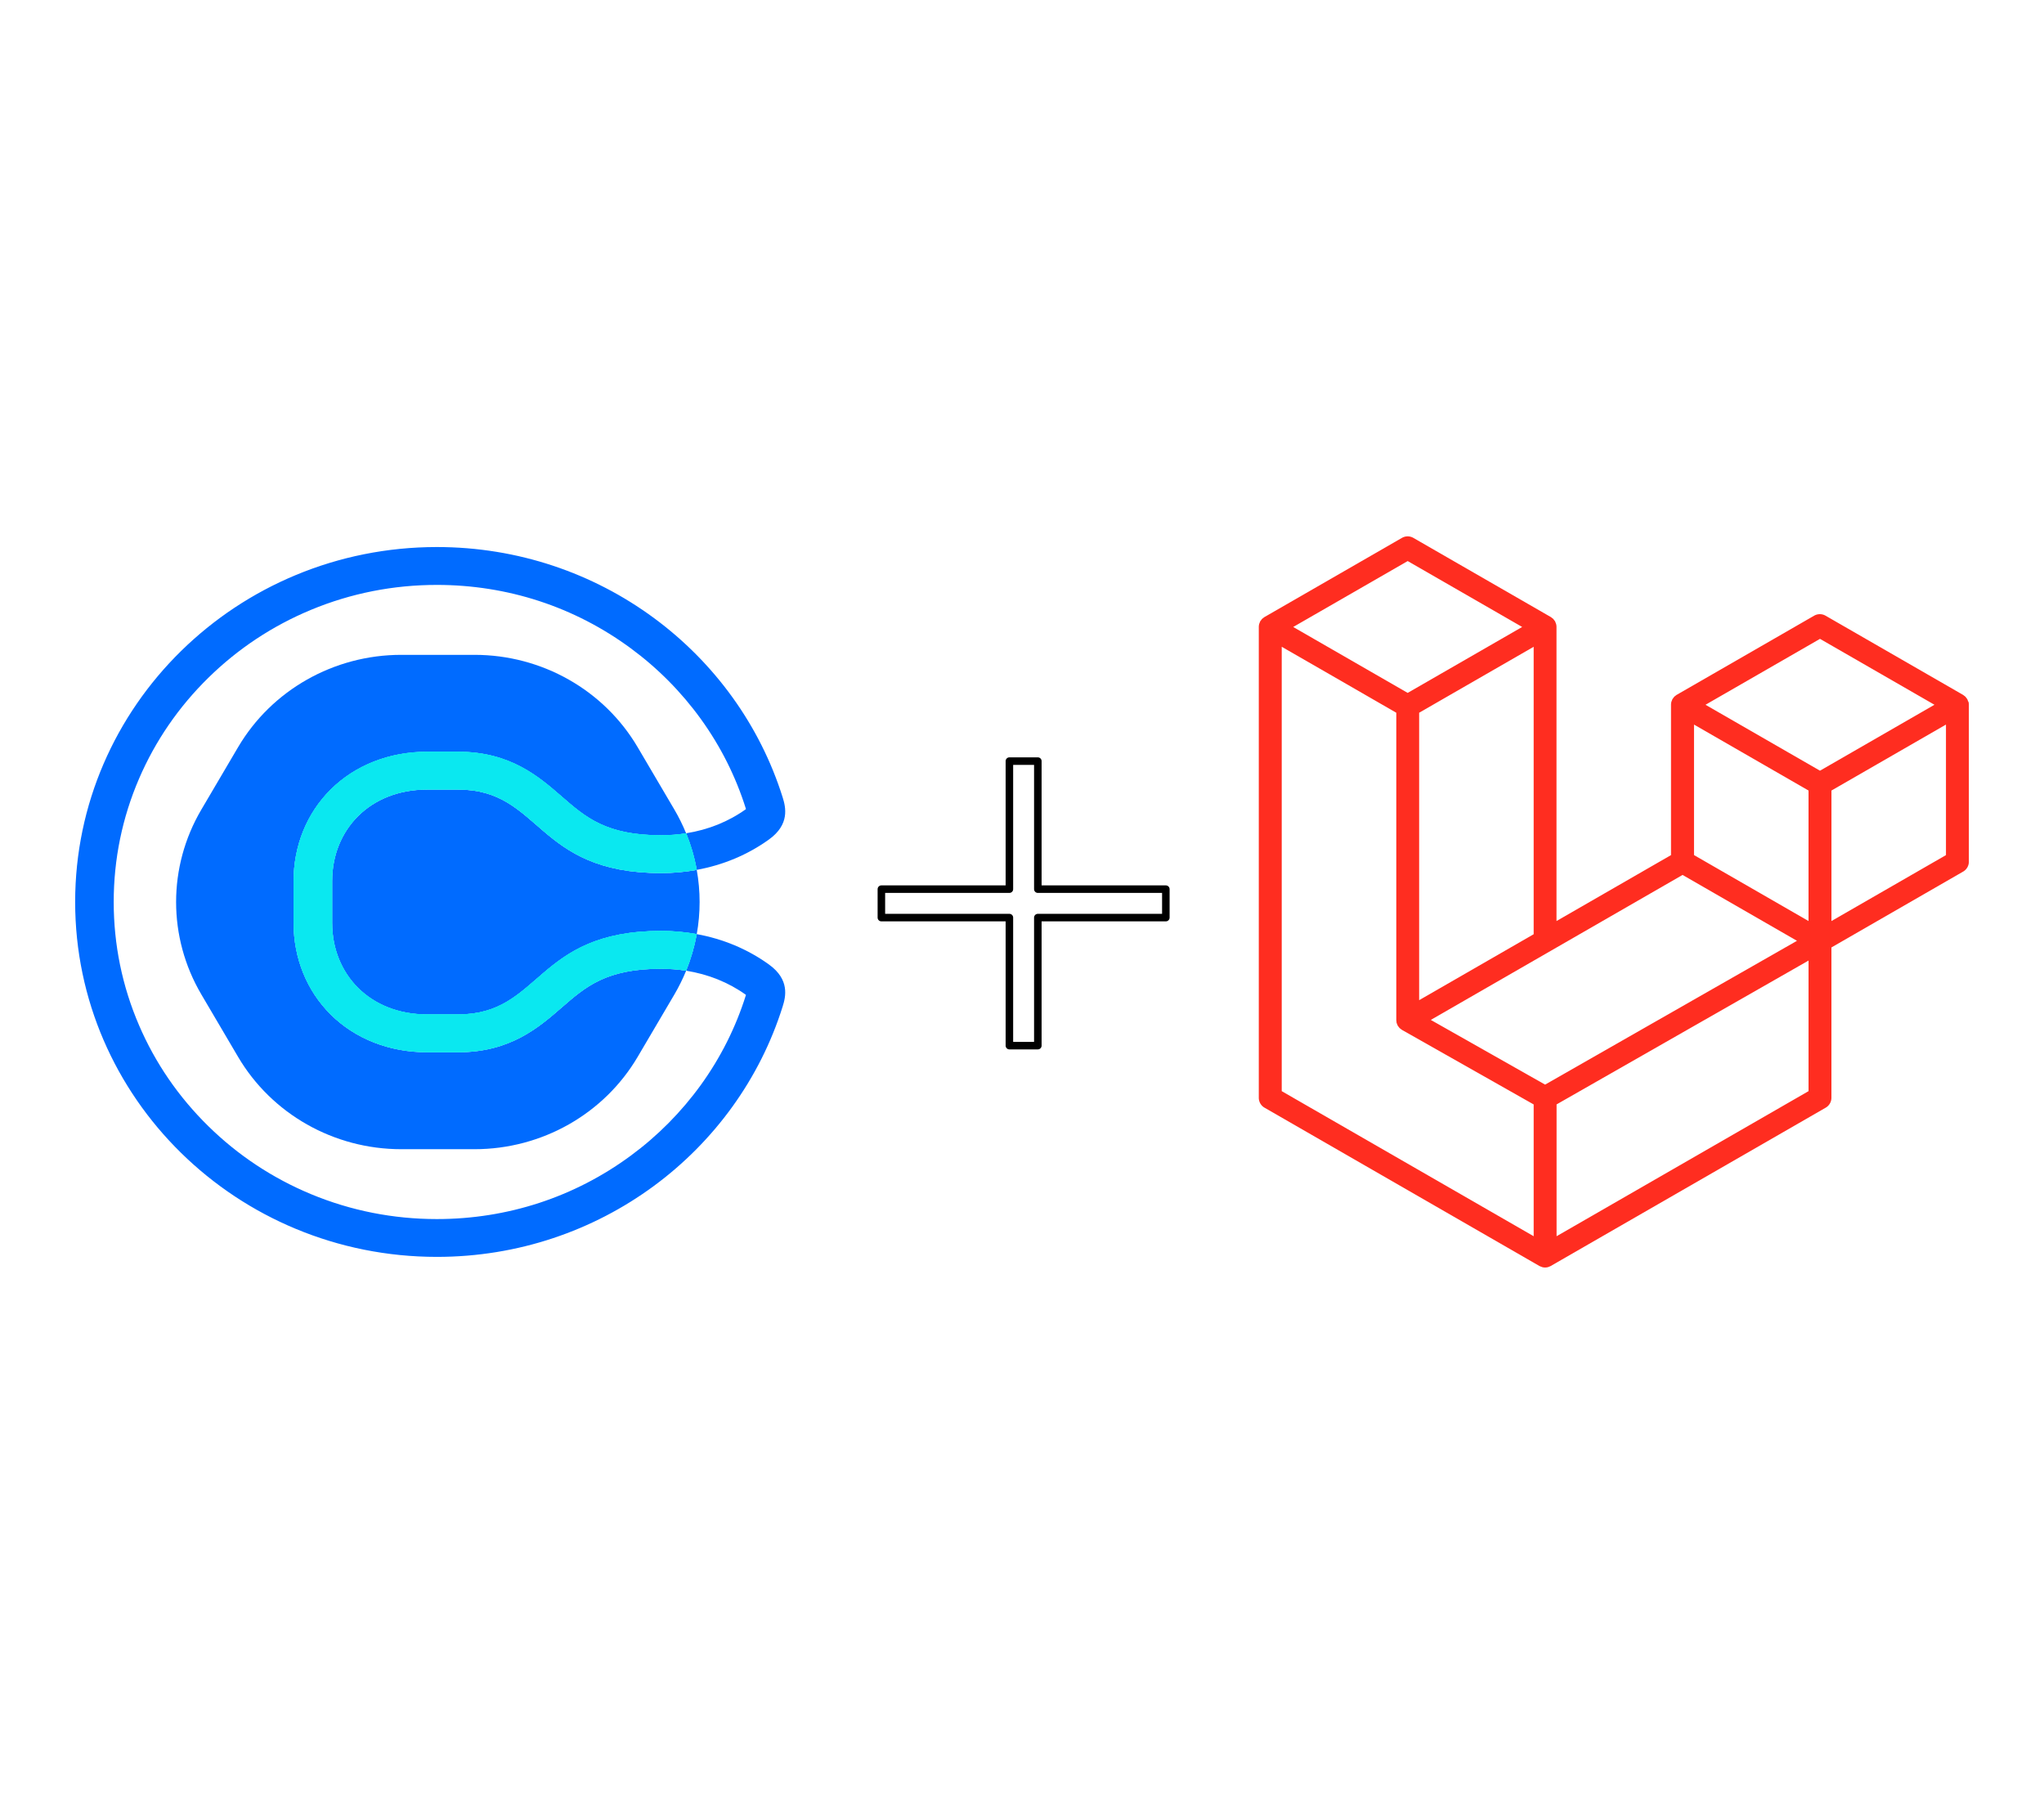 <?xml version="1.0" encoding="UTF-8" standalone="no"?>
<!-- Created with Inkscape (http://www.inkscape.org/) -->

<svg
   width="544"
   height="480"
   viewBox="0 0 143.933 127"
   version="1.1"
   id="svg5"
   inkscape:version="1.1.2 (0a00cf5339, 2022-02-04)"
   sodipodi:docname="logo.svg"
   xmlns:inkscape="http://www.inkscape.org/namespaces/inkscape"
   xmlns:sodipodi="http://sodipodi.sourceforge.net/DTD/sodipodi-0.dtd"
   xmlns="http://www.w3.org/2000/svg"
   xmlns:svg="http://www.w3.org/2000/svg">
  <sodipodi:namedview
     id="namedview7"
     pagecolor="#ffffff"
     bordercolor="#666666"
     borderopacity="1.0"
     inkscape:pageshadow="2"
     inkscape:pageopacity="0.0"
     inkscape:pagecheckerboard="0"
     inkscape:document-units="mm"
     showgrid="false"
     units="px"
     inkscape:zoom="1.4039843"
     inkscape:cx="134.61689"
     inkscape:cy="265.31636"
     inkscape:window-width="1920"
     inkscape:window-height="1052"
     inkscape:window-x="0"
     inkscape:window-y="0"
     inkscape:window-maximized="1"
     inkscape:current-layer="layer1" />
  <defs
     id="defs2" />
  <g
     inkscape:label="Layer 1"
     inkscape:groupmode="layer"
     id="layer1">
    <g
       id="g151">
      <g
         style="fill:none"
         id="g62"
         transform="matrix(1.25,0,0,1.25,5.292,38.513)">
        <path
           d="m 27.417,25.93 c -1.295,1.126 -2.906,2.527 -5.84,2.527 h -1.752 c -2.12,0 -4.049,-0.755 -5.429,-2.126 -1.348,-1.339 -2.091,-3.171 -2.091,-5.16 v -2.352 c 0,-1.989 0.742,-3.822 2.091,-5.16 1.38,-1.371 3.309,-2.126 5.429,-2.126 h 1.752 c 2.934,0 4.545,1.401 5.84,2.527 1.343,1.168 2.503,2.177 5.593,2.177 0.48,0 0.951,-0.038 1.409,-0.11 -0.004,-0.009 -0.007,-0.017 -0.011,-0.026 C 34.224,15.651 34.007,15.213 33.758,14.789 L 31.691,11.278 C 29.796,8.056 26.291,6.072 22.5,6.072 H 18.367 c -3.791,0 -7.296,1.985 -9.191,5.205 l -2.067,3.511 c -1.896,3.222 -1.896,7.19 0,10.411 l 2.067,3.511 c 1.896,3.222 5.4,5.205 9.191,5.205 h 4.133 c 3.791,0 7.296,-1.985 9.191,-5.205 l 2.067,-3.511 c 0.249,-0.425 0.466,-0.863 0.65,-1.309 0.004,-0.009 0.007,-0.017 0.011,-0.026 -0.458,-0.072 -0.927,-0.11 -1.409,-0.11 -3.09,0 -4.25,1.008 -5.593,2.176 z"
           fill="#006bff"
           id="path41" />
        <path
           d="M 21.577,13.662 H 19.825 c -3.227,0 -5.348,2.261 -5.348,5.156 v 2.352 c 0,2.894 2.12,5.156 5.348,5.156 h 1.752 c 4.702,0 4.333,-4.703 11.433,-4.703 0.68,0 1.352,0.061 2.007,0.18 0.215,-1.196 0.215,-2.42 0,-3.617 -0.654,0.119 -1.327,0.18 -2.007,0.18 C 25.91,18.366 26.279,13.662 21.577,13.662 Z"
           fill="#006bff"
           id="path43" />
        <path
           d="m 39.095,23.52 c -1.213,-0.877 -2.604,-1.45 -4.079,-1.719 -0.002,0.011 -0.004,0.023 -0.006,0.035 -0.127,0.689 -0.323,1.368 -0.593,2.026 1.245,0.198 2.392,0.657 3.372,1.361 -0.004,0.01 -0.006,0.021 -0.009,0.032 -0.566,1.801 -1.418,3.498 -2.533,5.043 -1.102,1.525 -2.433,2.868 -3.959,3.99 -3.167,2.33 -6.94,3.562 -10.911,3.562 -2.459,0 -4.843,-0.472 -7.086,-1.402 C 11.124,35.548 9.177,34.261 7.504,32.619 5.831,30.978 4.518,29.068 3.602,26.942 2.653,24.741 2.172,22.403 2.172,19.991 c 0,-2.412 0.481,-4.75 1.43,-6.951 0.917,-2.126 2.229,-4.036 3.902,-5.677 1.673,-1.641 3.62,-2.929 5.788,-3.828 2.243,-0.93 4.627,-1.402 7.086,-1.402 3.972,0 7.744,1.231 10.911,3.562 1.526,1.122 2.857,2.465 3.959,3.99 1.115,1.545 1.967,3.242 2.533,5.043 0.004,0.011 0.007,0.022 0.009,0.032 -0.98,0.704 -2.127,1.165 -3.372,1.361 0.269,0.659 0.467,1.339 0.593,2.028 0.002,0.011 0.004,0.022 0.006,0.033 1.475,-0.27 2.865,-0.842 4.079,-1.719 1.163,-0.844 0.938,-1.798 0.761,-2.363 C 37.293,5.935 29.542,0 20.378,0 9.123,0 0,8.95 0,19.99 c 0,11.04 9.123,19.99 20.378,19.99 9.164,0 16.915,-5.935 19.478,-14.1 0.177,-0.562 0.403,-1.515 -0.761,-2.359 z"
           fill="#006bff"
           id="path45" />
        <path
           d="m 34.419,16.122 c -0.458,0.072 -0.927,0.11 -1.409,0.11 -3.09,0 -4.25,-1.008 -5.593,-2.177 -1.295,-1.126 -2.906,-2.527 -5.84,-2.527 h -1.752 c -2.12,0 -4.049,0.755 -5.429,2.126 -1.348,1.339 -2.091,3.171 -2.091,5.16 v 2.352 c 0,1.989 0.742,3.822 2.091,5.16 1.38,1.371 3.309,2.126 5.429,2.126 h 1.752 c 2.934,0 4.545,-1.401 5.84,-2.527 1.343,-1.168 2.503,-2.176 5.593,-2.176 0.48,0 0.951,0.038 1.409,0.11 0.269,-0.658 0.466,-1.338 0.593,-2.026 0.002,-0.011 0.004,-0.023 0.006,-0.035 -0.654,-0.119 -1.327,-0.18 -2.007,-0.18 -7.1,0 -6.731,4.703 -11.434,4.703 h -1.752 c -3.227,0 -5.348,-2.262 -5.348,-5.156 v -2.352 c 0,-2.894 2.12,-5.156 5.348,-5.156 h 1.752 c 4.702,0 4.333,4.703 11.434,4.703 0.68,0 1.352,-0.061 2.007,-0.18 -0.002,-0.011 -0.004,-0.022 -0.006,-0.033 -0.125,-0.688 -0.323,-1.368 -0.593,-2.027 z"
           fill="#0ae8f0"
           id="path47" />
        <path
           d="m 34.419,16.122 c -0.458,0.072 -0.927,0.11 -1.409,0.11 -3.09,0 -4.25,-1.008 -5.593,-2.177 -1.295,-1.126 -2.906,-2.527 -5.84,-2.527 h -1.752 c -2.12,0 -4.049,0.755 -5.429,2.126 -1.348,1.339 -2.091,3.171 -2.091,5.16 v 2.352 c 0,1.989 0.742,3.822 2.091,5.16 1.38,1.371 3.309,2.126 5.429,2.126 h 1.752 c 2.934,0 4.545,-1.401 5.84,-2.527 1.343,-1.168 2.503,-2.176 5.593,-2.176 0.48,0 0.951,0.038 1.409,0.11 0.269,-0.658 0.466,-1.338 0.593,-2.026 0.002,-0.011 0.004,-0.023 0.006,-0.035 -0.654,-0.119 -1.327,-0.18 -2.007,-0.18 -7.1,0 -6.731,4.703 -11.434,4.703 h -1.752 c -3.227,0 -5.348,-2.262 -5.348,-5.156 v -2.352 c 0,-2.894 2.12,-5.156 5.348,-5.156 h 1.752 c 4.702,0 4.333,4.703 11.434,4.703 0.68,0 1.352,-0.061 2.007,-0.18 -0.002,-0.011 -0.004,-0.022 -0.006,-0.033 -0.125,-0.688 -0.323,-1.368 -0.593,-2.027 z"
           fill="#0ae8f0"
           id="path49" />
      </g>
      <path
         d="m 138.615,49.407 a 0.815,0.815 0 0 1 0.027,0.21 v 11.048 a 0.806,0.806 0 0 1 -0.405,0.699 l -9.273,5.339 v 10.582 c 0,0.288 -0.153,0.554 -0.403,0.699 l -19.357,11.143 c -0.044,0.027 -0.092,0.042 -0.141,0.059 -0.019,0.008 -0.034,0.019 -0.054,0.023 a 0.811,0.811 0 0 1 -0.413,0 c -0.023,-0.008 -0.042,-0.019 -0.064,-0.027 -0.044,-0.015 -0.091,-0.03 -0.133,-0.054 l -19.353,-11.143 a 0.807,0.807 0 0 1 -0.405,-0.699 V 44.141 c 0,-0.072 0.011,-0.143 0.027,-0.212 0.008,-0.023 0.019,-0.045 0.027,-0.067 0.015,-0.042 0.03,-0.086 0.051,-0.125 0.015,-0.027 0.038,-0.047 0.055,-0.072 0.023,-0.03 0.044,-0.065 0.072,-0.094 0.023,-0.023 0.053,-0.04 0.08,-0.061 0.03,-0.023 0.055,-0.05 0.089,-0.069 h 0.001 l 9.677,-5.572 a 0.808,0.808 0 0 1 0.806,0 l 9.677,5.572 h 0.002 c 0.03,0.019 0.059,0.045 0.089,0.069 0.027,0.019 0.055,0.038 0.078,0.061 0.027,0.03 0.048,0.062 0.072,0.095 0.019,0.023 0.04,0.045 0.054,0.072 0.023,0.04 0.038,0.083 0.052,0.125 0.008,0.023 0.023,0.044 0.027,0.069 a 0.815,0.815 0 0 1 0.027,0.21 v 20.702 l 8.064,-4.643 V 49.618 c 0,-0.07 0.011,-0.142 0.027,-0.209 0.008,-0.023 0.019,-0.045 0.027,-0.069 0.015,-0.042 0.03,-0.086 0.052,-0.125 0.015,-0.027 0.038,-0.047 0.054,-0.072 0.023,-0.03 0.044,-0.065 0.072,-0.094 0.023,-0.023 0.052,-0.04 0.078,-0.061 0.03,-0.023 0.056,-0.05 0.089,-0.069 h 9.9e-4 l 9.678,-5.572 a 0.807,0.807 0 0 1 0.806,0 l 9.677,5.572 c 0.034,0.019 0.06,0.045 0.091,0.069 0.027,0.019 0.054,0.038 0.078,0.061 0.027,0.03 0.048,0.062 0.072,0.095 0.019,0.023 0.04,0.045 0.054,0.072 0.023,0.039 0.038,0.083 0.052,0.125 0.008,0.023 0.023,0.044 0.027,0.069 z m -1.585,10.793 v -9.188 l -3.386,1.95 -4.678,2.694 v 9.188 l 8.066,-4.643 z m -9.677,16.62 v -9.194 l -4.602,2.628 -13.141,7.5 v 9.28 z M 90.256,45.536 V 76.82 L 107.997,87.034 V 77.756 l -9.268,-5.245 -0.003,-0.002 -0.004,-0.002 c -0.03,-0.019 -0.058,-0.045 -0.087,-0.067 -0.027,-0.019 -0.054,-0.038 -0.076,-0.058 l -0.002,-0.003 c -0.027,-0.027 -0.044,-0.056 -0.067,-0.084 -0.019,-0.027 -0.044,-0.05 -0.06,-0.078 l -9.9e-4,-0.003 c -0.019,-0.03 -0.03,-0.067 -0.042,-0.101 -0.011,-0.03 -0.03,-0.059 -0.038,-0.091 v -0.001 c -0.011,-0.038 -0.011,-0.078 -0.015,-0.118 -0.004,-0.03 -0.011,-0.061 -0.011,-0.091 v -0.002 -21.631 l -4.677,-2.695 -3.386,-1.947 z m 8.871,-6.036 -8.063,4.641 8.061,4.641 8.062,-4.642 -8.062,-4.64 z m 4.193,28.965 4.677,-2.693 V 45.536 l -3.386,1.949 -4.678,2.694 v 20.236 z m 24.839,-23.488 -8.062,4.641 8.062,4.641 8.061,-4.642 z m -0.807,10.679 -4.678,-2.694 -3.386,-1.95 v 9.188 l 4.677,2.693 3.387,1.951 z m -18.55,20.704 11.825,-6.751 5.911,-3.373 -8.056,-4.638 -9.275,5.34 -8.454,4.867 z"
         fill="#ff2d20"
         fill-rule="evenodd"
         id="path108"
         style="stroke-width:1.007" />
    </g>
    <path
       id="rect175"
       style="fill:none;stroke:#000000;stroke-width:2;stroke-linejoin:round;paint-order:markers stroke fill;stroke-miterlimit:47.1;stroke-dasharray:none;stroke-linecap:round"
       d="M 268.221 202.205 L 268.221 236.221 L 234.205 236.221 L 234.205 243.779 L 268.221 243.779 L 268.221 277.795 L 275.779 277.795 L 275.779 243.779 L 309.795 243.779 L 309.795 236.221 L 275.779 236.221 L 275.779 202.205 L 268.221 202.205 z "
       transform="scale(0.265)" />
  </g>
</svg>
